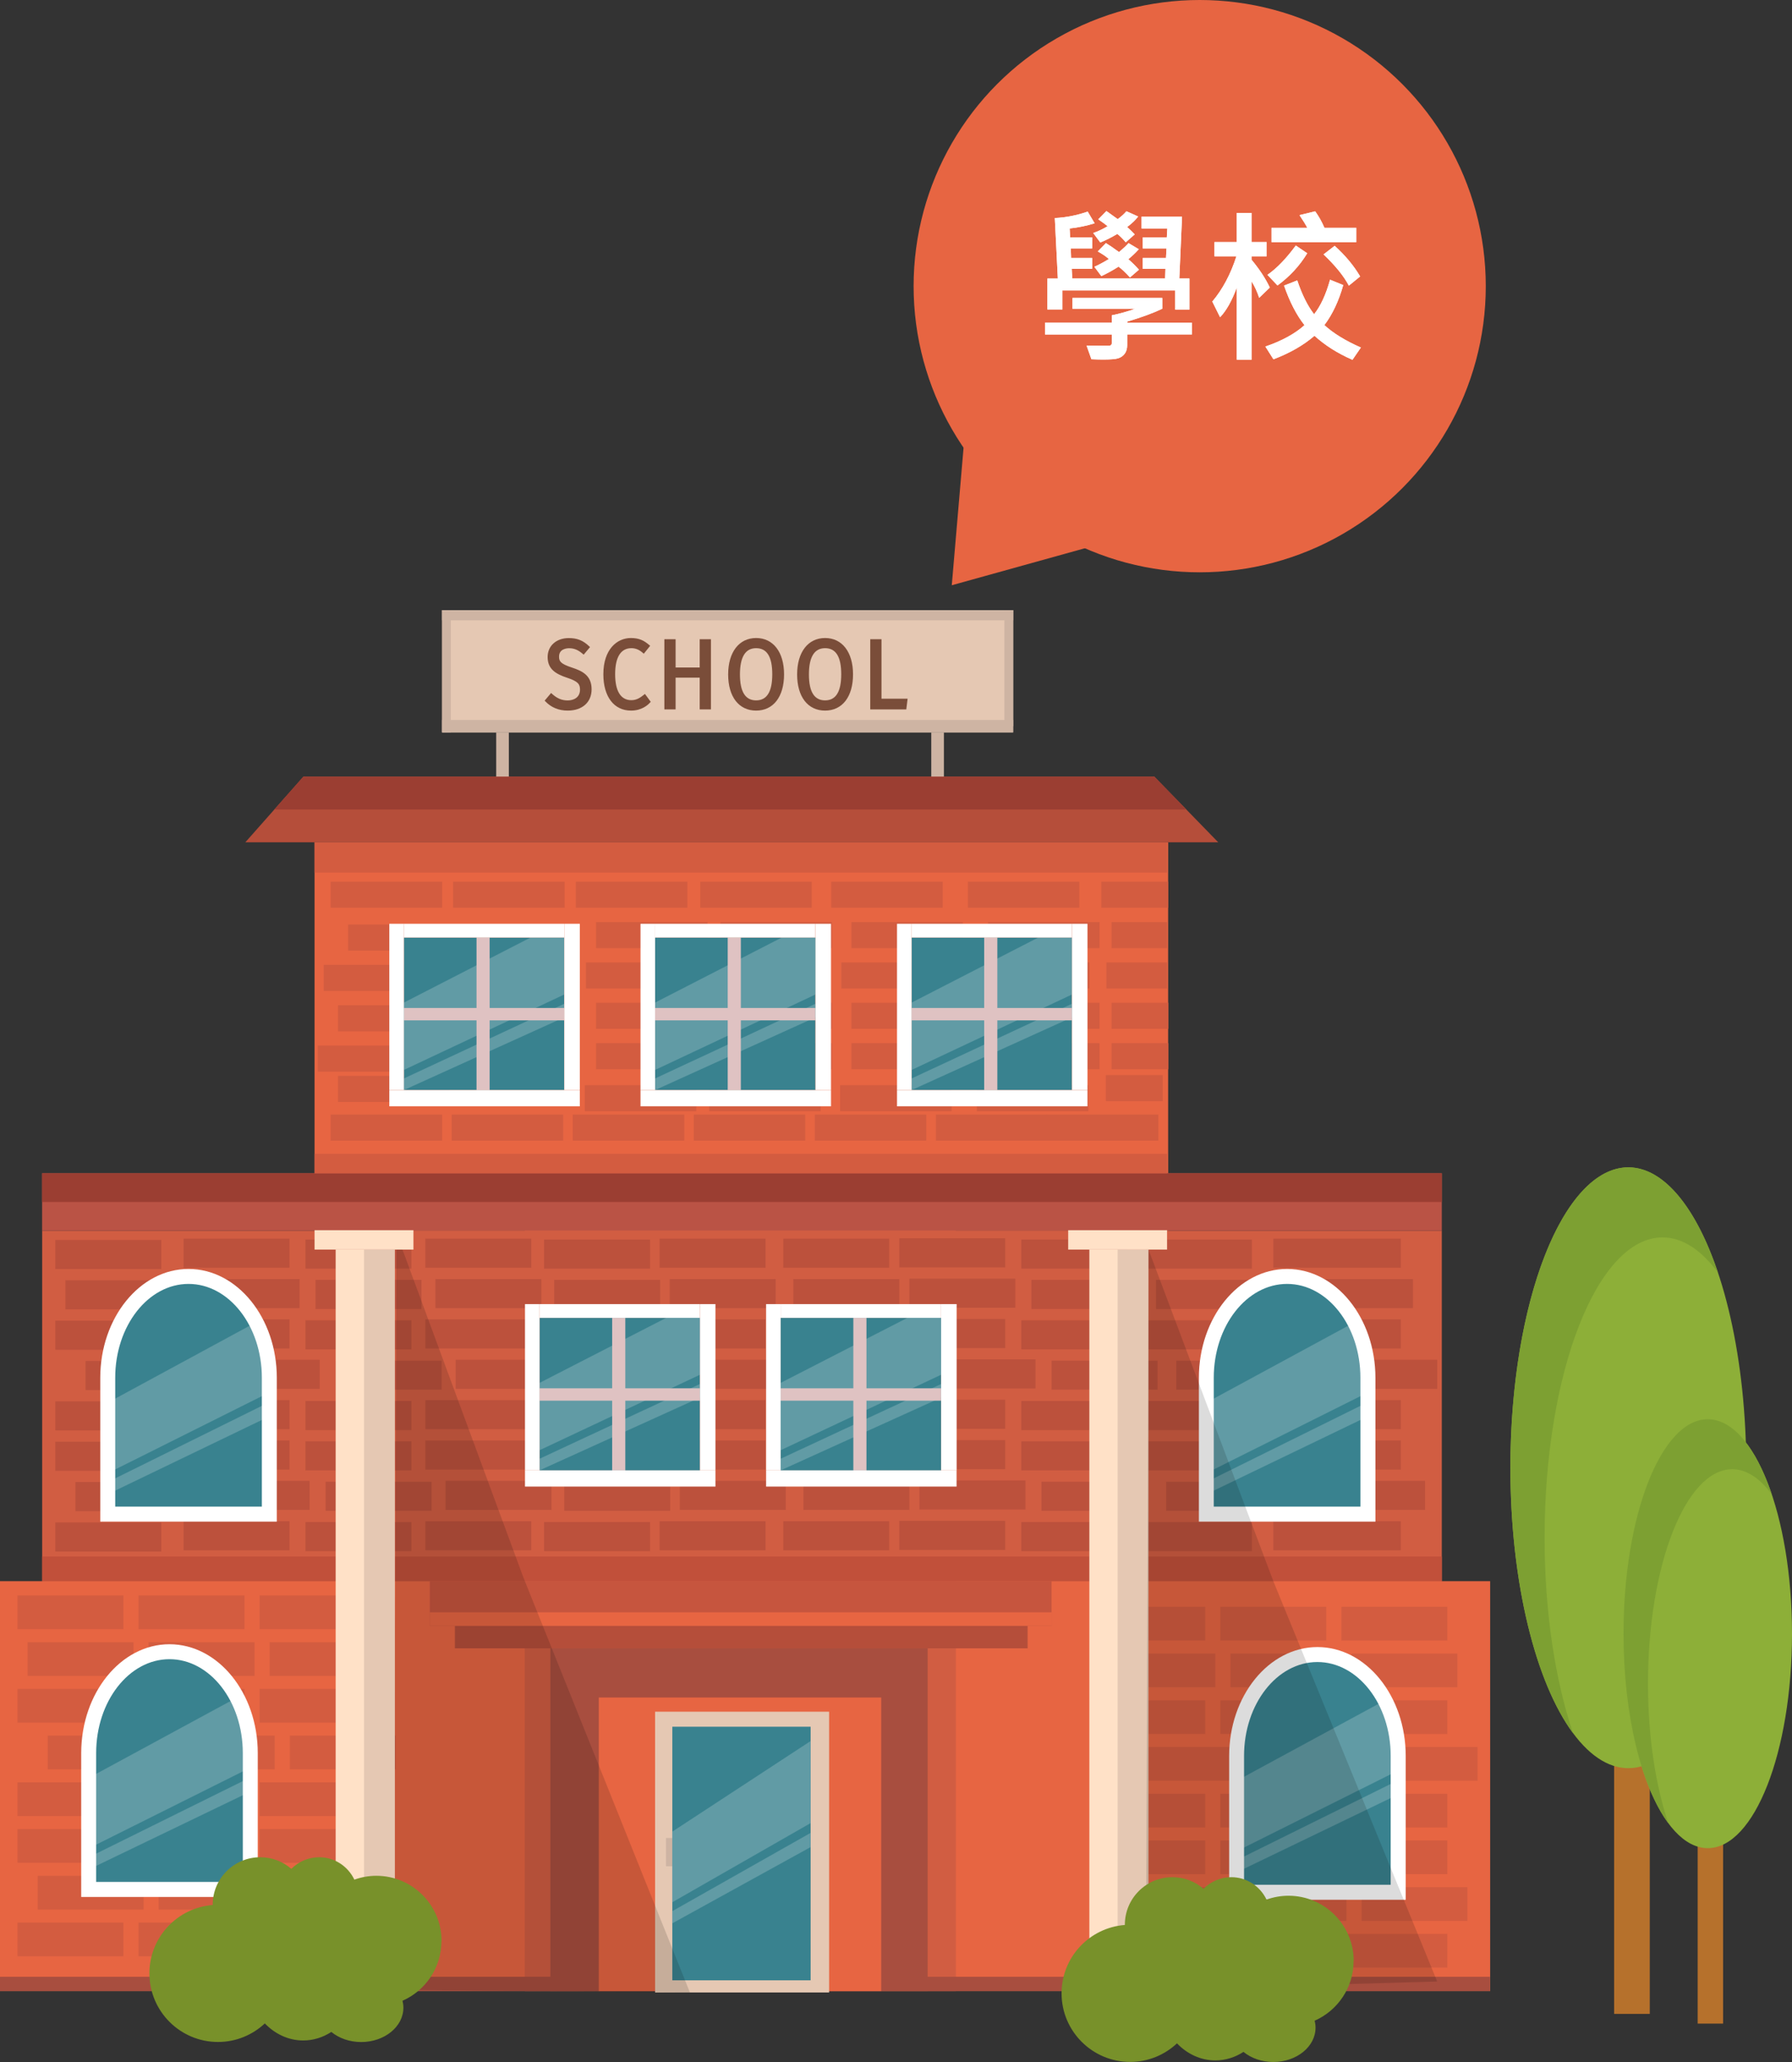 <?xml version="1.0" encoding="UTF-8"?>
<svg id="_圖層_2" data-name="圖層 2" xmlns="http://www.w3.org/2000/svg" width="284" height="326.71" viewBox="0 0 284 326.71">
  <rect x="0" y="0" width="284" height="326.71" fill="#333333" stroke="none"/>
  <g id="_第一cut" data-name="第一cut">
    <g>
      <g>
        <circle cx="190.13" cy="45.34" r="45.34" style="fill: #e76542;"/>
        <polygon points="179.84 84.67 150.84 92.73 153.32 63.79 179.84 84.67" style="fill: #e76542;"/>
      </g>
      <g>
        <g>
          <path d="m188.9,52.99h-10.26v1.66c0,.6-.14,1.07-.41,1.42-.27.35-.62.58-1.04.71s-1.22.19-2.38.19c-.54,0-1.15-.02-1.84-.05l-.77-2.17c.61.02,1.78.03,3.52.03.32,0,.48-.15.48-.44v-1.34h-10.58v-1.89h10.58v-1.15c1.32-.27,2.55-.62,3.69-1.04h-9.92v-1.71h14.23v1.71c-1.45.69-3.31,1.37-5.56,2.04v.16h10.26v1.89Zm-.41-3.93h-2.24v-3.04h-17.88v3.01h-2.38v-4.89h1.66l-.48-9.59c1.73-.08,3.47-.42,5.21-1.02l1.1,1.85c-1.25.39-2.56.67-3.96.82l.08,1.42h3.49v1.74h-3.39l.05,1.51h3.34v1.72h-3.24l.08,1.54h14.72l.05-1.54h-3.6v-1.72h3.69l.08-1.51h-3.77v-1.74h3.82l.08-1.42h-4.08v-1.87h6.41l-.43,9.8h1.6v4.92Zm-8.12-14.75c-.42.56-1,1.11-1.74,1.66.43.38.83.77,1.2,1.17l-1.42,1.25c-.44-.53-.89-.97-1.33-1.33-.92.55-1.82,1-2.7,1.36l-1.12-1.5c.77-.27,1.53-.63,2.27-1.07-.24-.23-.74-.59-1.47-1.1l1.29-1.31,1.79,1.28c.58-.43,1.04-.84,1.38-1.25l1.85.83Zm.13,8.42l-1.42,1.23c-.67-.74-1.27-1.31-1.81-1.71-.93.59-1.84,1.09-2.73,1.5l-1.1-1.48c.64-.28,1.41-.69,2.3-1.23-.45-.4-1.04-.8-1.76-1.2l1.29-1.32c.47.28,1.16.75,2.08,1.42.73-.62,1.23-1.09,1.5-1.42l1.63.97c-.51.57-1.07,1.09-1.66,1.58.6.52,1.16,1.07,1.68,1.66Z" style="fill: #fff;"/>
          <path d="m201.24,45.56l-1.68,1.63c-.31-.94-.71-1.81-1.2-2.6v12.4h-2.35v-11.43c-.79,2.12-1.67,3.69-2.65,4.7l-1.23-2.48c1.64-1.95,2.91-4.34,3.82-7.17h-3.48v-2.25h3.54v-4.62h2.35v4.62h2.38v2.25h-2.38v.56c1.24,1.49,2.2,2.95,2.88,4.39Zm14.43,9.51l-1.33,1.94c-2.34-1.02-4.35-2.29-6.02-3.81-1.73,1.5-3.9,2.74-6.5,3.73l-1.28-2.02c2.64-.91,4.7-2.04,6.2-3.39-1.26-1.59-2.34-3.68-3.24-6.27l2.09-.82c.76,2.26,1.65,4.05,2.67,5.36,1.04-1.31,1.88-3.13,2.53-5.47l2.09.85c-.71,2.52-1.71,4.64-2.99,6.34,1.4,1.29,3.32,2.47,5.77,3.55Zm-8.5-14.94c-1.2,1.98-2.77,3.68-4.71,5.1l-1.59-1.68c1.5-1.05,2.99-2.6,4.49-4.65l1.81,1.23Zm7.78-1.76h-13.44v-2.27h5.67c-.22-.45-.63-1.12-1.23-2.01l2.48-.61c.56.77,1.05,1.64,1.47,2.62h5.05v2.27Zm.61,5.43l-1.79,1.46c-.8-1.52-2.14-3.17-4.01-4.95l1.76-1.36c1.7,1.54,3.04,3.15,4.03,4.84Z" style="fill: #fff;"/>
        </g>
        <g>
          <path d="m188.9,52.99h-10.26v1.66c0,.6-.14,1.07-.41,1.42-.27.35-.62.58-1.04.71s-1.22.19-2.38.19c-.54,0-1.15-.02-1.84-.05l-.77-2.17c.61.02,1.78.03,3.52.03.32,0,.48-.15.48-.44v-1.34h-10.58v-1.89h10.58v-1.15c1.32-.27,2.55-.62,3.69-1.04h-9.92v-1.71h14.23v1.71c-1.45.69-3.31,1.37-5.56,2.04v.16h10.26v1.89Zm-.41-3.93h-2.24v-3.04h-17.88v3.01h-2.38v-4.89h1.66l-.48-9.59c1.73-.08,3.47-.42,5.21-1.02l1.1,1.85c-1.25.39-2.56.67-3.96.82l.08,1.42h3.49v1.74h-3.39l.05,1.51h3.34v1.72h-3.24l.08,1.54h14.72l.05-1.54h-3.6v-1.72h3.69l.08-1.51h-3.77v-1.74h3.82l.08-1.42h-4.08v-1.87h6.41l-.43,9.8h1.6v4.92Zm-8.12-14.75c-.42.56-1,1.11-1.74,1.66.43.38.83.77,1.2,1.17l-1.42,1.25c-.44-.53-.89-.97-1.33-1.33-.92.55-1.82,1-2.7,1.36l-1.12-1.5c.77-.27,1.53-.63,2.27-1.07-.24-.23-.74-.59-1.47-1.1l1.29-1.31,1.79,1.28c.58-.43,1.04-.84,1.38-1.25l1.85.83Zm.13,8.42l-1.42,1.23c-.67-.74-1.27-1.31-1.81-1.71-.93.59-1.84,1.09-2.73,1.5l-1.1-1.48c.64-.28,1.41-.69,2.3-1.23-.45-.4-1.04-.8-1.76-1.2l1.29-1.32c.47.28,1.16.75,2.08,1.42.73-.62,1.23-1.09,1.5-1.42l1.63.97c-.51.57-1.07,1.09-1.66,1.58.6.52,1.16,1.07,1.68,1.66Z" style="fill: #fff;"/>
          <path d="m201.24,45.56l-1.68,1.63c-.31-.94-.71-1.81-1.2-2.6v12.4h-2.35v-11.43c-.79,2.12-1.67,3.69-2.65,4.7l-1.23-2.48c1.64-1.95,2.91-4.34,3.82-7.17h-3.48v-2.25h3.54v-4.62h2.35v4.62h2.38v2.25h-2.38v.56c1.24,1.49,2.2,2.95,2.88,4.39Zm14.43,9.51l-1.33,1.94c-2.34-1.02-4.35-2.29-6.02-3.81-1.73,1.5-3.9,2.74-6.5,3.73l-1.28-2.02c2.64-.91,4.7-2.04,6.2-3.39-1.26-1.59-2.34-3.68-3.24-6.27l2.09-.82c.76,2.26,1.65,4.05,2.67,5.36,1.04-1.31,1.88-3.13,2.53-5.47l2.09.85c-.71,2.52-1.71,4.64-2.99,6.34,1.4,1.29,3.32,2.47,5.77,3.55Zm-8.5-14.94c-1.2,1.98-2.77,3.68-4.71,5.1l-1.59-1.68c1.5-1.05,2.99-2.6,4.49-4.65l1.81,1.23Zm7.78-1.76h-13.44v-2.27h5.67c-.22-.45-.63-1.12-1.23-2.01l2.48-.61c.56.77,1.05,1.64,1.47,2.62h5.05v2.27Zm.61,5.43l-1.79,1.46c-.8-1.52-2.14-3.17-4.01-4.95l1.76-1.36c1.7,1.54,3.04,3.15,4.03,4.84Z" style="fill: #fff;"/>
        </g>
      </g>
      <g>
        <g>
          <rect x="255.81" y="247.25" width="5.65" height="71.84" style="fill: #b6712c;"/>
          <g>
            <ellipse cx="258.06" cy="232.56" rx="18.69" ry="47.6" style="fill: #8daf38;"/>
            <path d="m263.49,196.06c3.17,0,6.15,2.02,8.77,5.56-3.43-10.19-8.52-16.66-14.2-16.66-10.32,0-18.69,21.31-18.69,47.6,0,18.22,4.02,34.04,9.92,42.04-2.8-8.32-4.5-19.13-4.5-30.94,0-26.29,8.37-47.6,18.69-47.6Z" style="fill: #7da032;"/>
          </g>
        </g>
        <g>
          <rect x="269.05" y="269.34" width="4.03" height="51.29" style="fill: #b6712c;"/>
          <g>
            <ellipse cx="270.65" cy="258.85" rx="13.35" ry="33.98" style="fill: #8daf38;"/>
            <path d="m274.53,232.79c2.26,0,4.39,1.44,6.26,3.97-2.45-7.28-6.08-11.89-10.14-11.89-7.37,0-13.35,15.22-13.35,33.98,0,13.01,2.87,24.3,7.09,30.01-2-5.94-3.21-13.65-3.21-22.09,0-18.77,5.98-33.98,13.35-33.98Z" style="fill: #7da032;"/>
          </g>
        </g>
        <rect x="6.68" y="195" width="221.82" height="58.4" style="fill: #d15d42;"/>
        <rect y="250.53" width="236.16" height="64.95" style="fill: #e76542;"/>
        <rect x="83.16" y="175.29" width="68.33" height="140.19" style="fill: #d15d42;"/>
        <rect x="49.85" y="133.46" width="135.28" height="61.55" style="fill: #e76542;"/>
        <rect x="6.67" y="185.9" width="221.83" height="9.1" style="fill: #ba5345;"/>
        <rect x="68.12" y="250.53" width="98.54" height="7.08" style="fill: #c6553e;"/>
        <rect x="72.09" y="257.61" width="90.77" height="3.56" style="fill: #b54e3a;"/>
        <rect x="87.22" y="261.17" width="59.8" height="54.31" style="fill: #a84e3f;"/>
        <rect y="313.21" width="236.16" height="2.27" style="fill: #a84e3f;"/>
        <rect x="169.47" y="312.07" width="15.67" height="3.41" style="fill: #ffe1c7;"/>
        <polygon points="38.88 133.46 193.07 133.46 182.96 123.07 48.07 123.07 38.88 133.46" style="fill: #b54e3a;"/>
        <rect x="70.06" y="96.68" width="90.5" height="19.36" style="fill: #e5c8b3;"/>
        <g>
          <g>
            <path d="m93.25,102.54l-.76.9c-.76-.65-1.45-.93-2.28-.93-1,0-1.8.5-1.8,1.53,0,.9.39,1.34,2.19,1.93,1.6.53,2.97,1.2,2.97,3.25,0,1.87-1.32,3.17-3.58,3.17-1.44,0-2.57-.51-3.4-1.38l.77-.92c.74.67,1.53,1.09,2.62,1.09,1.18,0,2.15-.62,2.15-1.91,0-1.04-.47-1.51-2.17-2.07-1.95-.64-2.97-1.43-2.97-3.1s1.31-2.8,3.16-2.8c1.38,0,2.25.44,3.1,1.25Z" style="fill: #7a4d39;"/>
            <path d="m89.99,112.59c-1.44,0-2.63-.49-3.55-1.45l-.12-.13,1.02-1.21.15.14c.81.73,1.55,1.04,2.48,1.04s1.95-.45,1.95-1.71c0-.85-.28-1.3-2.03-1.88-1.86-.61-3.1-1.4-3.1-3.29,0-1.77,1.38-3,3.35-3,1.34,0,2.27.38,3.23,1.3l.14.13-1.01,1.2-.15-.13c-.72-.62-1.36-.89-2.15-.89-.38,0-1.6.1-1.6,1.33,0,.72.2,1.13,2.06,1.74,1.57.52,3.1,1.21,3.1,3.44,0,2.05-1.48,3.37-3.78,3.37Zm-3.13-1.6c.82.79,1.87,1.2,3.13,1.2,2.08,0,3.38-1.14,3.38-2.97,0-1.96-1.34-2.57-2.83-3.06-1.81-.59-2.33-1.07-2.33-2.12s.79-1.73,2-1.73c.83,0,1.53.26,2.26.85l.51-.6c-.83-.75-1.66-1.06-2.82-1.06-1.74,0-2.96,1.07-2.96,2.6,0,1.44.77,2.23,2.83,2.91,1.77.58,2.3,1.11,2.3,2.26,0,1.28-.92,2.11-2.35,2.11-.97,0-1.78-.31-2.59-1l-.52.62Z" style="fill: #7a4d39;"/>
          </g>
          <g>
            <path d="m102.76,102.35l-.76.95c-.63-.54-1.24-.79-1.93-.79-1.51,0-2.78,1.09-2.78,4.33s1.21,4.31,2.76,4.31c.95,0,1.56-.45,2.12-.9l.7.95c-.54.61-1.51,1.2-2.86,1.2-2.43,0-4.19-1.95-4.19-5.56s1.89-5.54,4.16-5.54c1.26,0,1.98.37,2.78,1.06Z" style="fill: #7a4d39;"/>
            <path d="m100.01,112.59c-2.71,0-4.39-2.21-4.39-5.76,0-3.97,2.19-5.74,4.36-5.74,1.35,0,2.11.42,2.91,1.11l.15.12-1.01,1.26-.16-.14c-.58-.51-1.16-.74-1.8-.74-1.69,0-2.58,1.43-2.58,4.13s.91,4.11,2.56,4.11c.85,0,1.41-.39,2-.86l.16-.13.92,1.25-.11.12c-.34.38-1.31,1.27-3.01,1.27Zm-.03-11.1c-1.97,0-3.96,1.65-3.96,5.34,0,3.3,1.53,5.36,3.99,5.36,1.39,0,2.23-.64,2.6-1.01l-.48-.65c-.58.44-1.19.82-2.08.82-1.11,0-2.96-.59-2.96-4.51s1.87-4.53,2.98-4.53c.69,0,1.3.23,1.9.71l.51-.64c-.69-.56-1.35-.89-2.5-.89Z" style="fill: #7a4d39;"/>
          </g>
          <g>
            <path d="m111.09,107.17h-4.22v5.03h-1.38v-10.72h1.38v4.48h4.22v-4.48h1.38v10.72h-1.38v-5.03Z" style="fill: #7a4d39;"/>
            <path d="m112.67,112.4h-1.78v-5.03h-3.82v5.03h-1.78v-11.12h1.78v4.48h3.82v-4.48h1.78v11.12Zm-1.38-.4h.98v-10.32h-.98v4.48h-4.62v-4.48h-.98v10.32h.98v-5.03h4.62v5.03Z" style="fill: #7a4d39;"/>
          </g>
          <g>
            <path d="m124.06,106.85c0,3.55-1.72,5.54-4.23,5.54s-4.23-1.93-4.23-5.53,1.73-5.57,4.23-5.57,4.23,1.95,4.23,5.56Zm-6.99.01c0,3.1,1.13,4.31,2.76,4.31s2.76-1.21,2.76-4.33-1.05-4.34-2.76-4.34-2.76,1.26-2.76,4.36Z" style="fill: #7a4d39;"/>
            <path d="m119.83,112.59c-2.73,0-4.43-2.19-4.43-5.73s1.74-5.77,4.43-5.77,4.43,2.21,4.43,5.76-1.7,5.74-4.43,5.74Zm0-11.1c-2.49,0-4.03,2.06-4.03,5.37s1.51,5.33,4.03,5.33,4.03-2.05,4.03-5.34-1.51-5.36-4.03-5.36Zm0,9.88c-1.35,0-2.96-.78-2.96-4.51s1.61-4.56,2.96-4.56c1.97,0,2.96,1.53,2.96,4.54s-1,4.53-2.96,4.53Zm0-8.67c-1.7,0-2.56,1.4-2.56,4.16s.86,4.11,2.56,4.11,2.56-1.35,2.56-4.13-.84-4.14-2.56-4.14Z" style="fill: #7a4d39;"/>
          </g>
          <g>
            <path d="m134.99,106.85c0,3.55-1.72,5.54-4.23,5.54s-4.23-1.93-4.23-5.53,1.73-5.57,4.23-5.57,4.23,1.95,4.23,5.56Zm-6.99.01c0,3.1,1.13,4.31,2.76,4.31s2.76-1.21,2.76-4.33-1.05-4.34-2.76-4.34-2.76,1.26-2.76,4.36Z" style="fill: #7a4d39;"/>
            <path d="m130.76,112.59c-2.73,0-4.43-2.19-4.43-5.73s1.74-5.77,4.43-5.77,4.43,2.21,4.43,5.76-1.7,5.74-4.43,5.74Zm0-11.1c-2.49,0-4.03,2.06-4.03,5.37s1.51,5.33,4.03,5.33,4.03-2.05,4.03-5.34-1.51-5.36-4.03-5.36Zm0,9.88c-1.35,0-2.96-.78-2.96-4.51s1.61-4.56,2.96-4.56c1.97,0,2.96,1.53,2.96,4.54s-1,4.53-2.96,4.53Zm0-8.67c-1.7,0-2.56,1.4-2.56,4.16s.86,4.11,2.56,4.11,2.56-1.35,2.56-4.13-.84-4.14-2.56-4.14Z" style="fill: #7a4d39;"/>
          </g>
          <g>
            <path d="m139.5,110.91h4.11l-.16,1.29h-5.34v-10.72h1.38v9.43Z" style="fill: #7a4d39;"/>
            <path d="m143.63,112.4h-5.71v-11.12h1.78v9.43h4.14l-.21,1.69Zm-5.31-.4h4.96l.11-.89h-4.09v-9.43h-.98v10.32Z" style="fill: #7a4d39;"/>
          </g>
        </g>
        <rect x="70.06" y="96.68" width="90.5" height="1.61" style="fill: #ceb4a3;"/>
        <rect x="70.06" y="96.68" width="1.38" height="19.36" style="fill: #ceb4a3;"/>
        <rect x="70.06" y="114.08" width="90.5" height="1.96" style="fill: #ceb4a3;"/>
        <rect x="159.18" y="96.68" width="1.39" height="18.38" style="fill: #ceb4a3;"/>
        <rect x="78.64" y="116.04" width="2" height="9.63" style="fill: #ceb4a3;"/>
        <rect x="147.59" y="116.04" width="2" height="9.63" style="fill: #ceb4a3;"/>
        <rect x="49.85" y="133.46" width="135.11" height="4.8" style="fill: #d35c40;"/>
        <rect x="48.07" y="123.07" width="134.89" height="6.22" style="fill: #b54e3a;"/>
        <polygon points="48.07 123.07 182.96 123.07 188.02 128.26 117.59 128.26 43.47 128.26 48.07 123.07" style="fill: #9b3e32;"/>
        <rect x="6.67" y="185.9" width="221.83" height="4.55" style="fill: #9b3e32;"/>
        <rect x="49.85" y="182.82" width="135.11" height="3.08" style="fill: #d35c40;"/>
        <rect x="6.68" y="246.63" width="221.82" height="3.9" style="fill: #c1503a;"/>
        <rect x="94.9" y="268.96" width="44.76" height="46.52" style="fill: #e76542;"/>
        <rect x="103.82" y="271.21" width="27.58" height="44.49" style="fill: #e5c8b3;"/>
        <rect x="105.55" y="291.22" width="2" height="4.48" style="fill: #ceb4a3;"/>
        <rect x="52.4" y="139.7" width="17.67" height="4.13" style="fill: #d35c40;"/>
        <rect x="55.17" y="146.49" width="17.67" height="4.13" style="fill: #d35c40;"/>
        <rect x="51.3" y="152.88" width="17.67" height="4.13" style="fill: #d35c40;"/>
        <rect x="53.57" y="159.28" width="17.67" height="4.13" style="fill: #d35c40;"/>
        <rect x="50.37" y="165.67" width="17.67" height="4.13" style="fill: #d35c40;"/>
        <rect x="53.57" y="170.47" width="17.67" height="4.13" style="fill: #d35c40;"/>
        <rect x="71.81" y="139.7" width="17.67" height="4.13" style="fill: #d35c40;"/>
        <rect x="91.26" y="139.7" width="17.67" height="4.13" style="fill: #d35c40;"/>
        <rect x="94.46" y="146.1" width="17.67" height="4.13" style="fill: #d35c40;"/>
        <rect x="92.86" y="152.49" width="17.67" height="4.13" style="fill: #d35c40;"/>
        <rect x="94.46" y="158.88" width="17.67" height="4.13" style="fill: #d35c40;"/>
        <rect x="94.46" y="165.28" width="17.67" height="4.13" style="fill: #d35c40;"/>
        <rect x="92.68" y="171.94" width="17.67" height="4.13" style="fill: #d35c40;"/>
        <rect x="52.4" y="176.6" width="17.67" height="4.13" style="fill: #d35c40;"/>
        <rect x="71.58" y="176.6" width="17.67" height="4.13" style="fill: #d35c40;"/>
        <rect x="90.77" y="176.6" width="17.67" height="4.13" style="fill: #d35c40;"/>
        <rect x="109.95" y="176.6" width="17.67" height="4.13" style="fill: #d35c40;"/>
        <rect x="129.13" y="176.6" width="17.67" height="4.13" style="fill: #d35c40;"/>
        <rect x="148.32" y="176.6" width="17.67" height="4.13" style="fill: #d35c40;"/>
        <rect x="165.9" y="176.6" width="17.67" height="4.13" style="fill: #d35c40;"/>
        <g>
          <rect x="64" y="148.55" width="25.42" height="24.17" style="fill: #39828f;"/>
          <polygon points="84.08 148.55 64 158.86 64 169.53 89.43 157.57 89.43 148.55 84.08 148.55 84.08 148.55" style="fill: #619ba5;"/>
          <polygon points="64 170.88 89.43 159.04 89.43 161.19 64 172.72 64 170.88" style="fill: #619ba5;"/>
          <rect x="75.52" y="148.55" width="2.08" height="24.17" style="fill: #dfc2c2;"/>
          <rect x="64" y="159.71" width="25.42" height="1.96" style="fill: #dfc2c2;"/>
          <rect x="64" y="146.37" width="25.42" height="2.18" style="fill: #fff;"/>
          <rect x="61.7" y="146.37" width="2.31" height="26.34" style="fill: #fff;"/>
          <rect x="89.43" y="146.37" width="2.46" height="26.34" style="fill: #fff;"/>
          <rect x="61.7" y="172.72" width="30.19" height="2.57" style="fill: #fff;"/>
        </g>
        <rect x="110.98" y="139.7" width="17.67" height="4.13" style="fill: #d35c40;"/>
        <rect x="114.18" y="146.1" width="17.67" height="4.13" style="fill: #d35c40;"/>
        <rect x="112.58" y="152.49" width="17.67" height="4.13" style="fill: #d35c40;"/>
        <rect x="114.18" y="158.88" width="17.67" height="4.13" style="fill: #d35c40;"/>
        <rect x="114.18" y="165.28" width="17.67" height="4.13" style="fill: #d35c40;"/>
        <rect x="112.4" y="171.94" width="17.67" height="4.13" style="fill: #d35c40;"/>
        <rect x="131.73" y="139.7" width="17.67" height="4.13" style="fill: #d35c40;"/>
        <rect x="134.93" y="146.1" width="17.67" height="4.13" style="fill: #d35c40;"/>
        <rect x="133.33" y="152.49" width="17.67" height="4.13" style="fill: #d35c40;"/>
        <rect x="134.93" y="158.88" width="17.67" height="4.13" style="fill: #d35c40;"/>
        <rect x="134.93" y="165.28" width="17.67" height="4.13" style="fill: #d35c40;"/>
        <rect x="133.14" y="171.94" width="17.67" height="4.13" style="fill: #d35c40;"/>
        <rect x="153.39" y="139.7" width="17.67" height="4.13" style="fill: #d35c40;"/>
        <rect x="156.59" y="146.1" width="17.67" height="4.13" style="fill: #d35c40;"/>
        <rect x="154.99" y="152.49" width="17.67" height="4.13" style="fill: #d35c40;"/>
        <rect x="156.59" y="158.88" width="17.67" height="4.13" style="fill: #d35c40;"/>
        <rect x="156.59" y="165.28" width="17.67" height="4.13" style="fill: #d35c40;"/>
        <rect x="154.81" y="171.94" width="17.67" height="4.13" style="fill: #d35c40;"/>
        <rect x="174.53" y="139.7" width="10.61" height="4.13" style="fill: #d35c40;"/>
        <rect x="176.16" y="146.1" width="8.8" height="4.13" style="fill: #d35c40;"/>
        <rect x="175.35" y="152.49" width="9.62" height="4.13" style="fill: #d35c40;"/>
        <rect x="176.16" y="158.88" width="9.02" height="4.13" style="fill: #d35c40;"/>
        <rect x="176.16" y="165.28" width="9.02" height="4.13" style="fill: #d35c40;"/>
        <rect x="175.25" y="170.34" width="9.02" height="4.13" style="fill: #d35c40;"/>
        <g>
          <rect x="144.47" y="148.55" width="25.42" height="24.17" style="fill: #39828f;"/>
          <polygon points="164.54 148.55 144.47 158.86 144.47 169.53 169.89 157.57 169.89 148.55 164.54 148.55 164.54 148.55" style="fill: #619ba5;"/>
          <polygon points="144.47 170.88 169.89 159.04 169.89 161.19 144.47 172.72 144.47 170.88" style="fill: #619ba5;"/>
          <rect x="155.98" y="148.55" width="2.08" height="24.17" style="fill: #dfc2c2;"/>
          <rect x="144.47" y="159.71" width="25.42" height="1.96" style="fill: #dfc2c2;"/>
          <rect x="144.47" y="146.37" width="25.42" height="2.18" style="fill: #fff;"/>
          <rect x="142.16" y="146.37" width="2.31" height="26.34" style="fill: #fff;"/>
          <rect x="169.89" y="146.37" width="2.46" height="26.34" style="fill: #fff;"/>
          <rect x="142.16" y="172.72" width="30.19" height="2.57" style="fill: #fff;"/>
        </g>
        <g>
          <rect x="103.81" y="148.55" width="25.42" height="24.17" style="fill: #39828f;"/>
          <polygon points="123.89 148.55 103.81 158.86 103.81 169.53 129.24 157.57 129.24 148.55 123.89 148.55 123.89 148.55" style="fill: #619ba5;"/>
          <polygon points="103.81 170.88 129.24 159.04 129.24 161.19 103.81 172.72 103.81 170.88" style="fill: #619ba5;"/>
          <rect x="115.33" y="148.55" width="2.08" height="24.17" style="fill: #dfc2c2;"/>
          <rect x="103.81" y="159.71" width="25.42" height="1.96" style="fill: #dfc2c2;"/>
          <rect x="103.81" y="146.37" width="25.42" height="2.18" style="fill: #fff;"/>
          <rect x="101.51" y="146.37" width="2.31" height="26.34" style="fill: #fff;"/>
          <rect x="129.24" y="146.37" width="2.46" height="26.34" style="fill: #fff;"/>
          <rect x="101.51" y="172.72" width="30.19" height="2.57" style="fill: #fff;"/>
        </g>
        <g>
          <rect x="8.77" y="196.46" width="16.79" height="4.61" style="fill: #bc513c;"/>
          <rect x="10.37" y="202.85" width="16.79" height="4.61" style="fill: #bc513c;"/>
          <rect x="8.77" y="209.25" width="16.79" height="4.61" style="fill: #bc513c;"/>
          <rect x="13.56" y="215.64" width="16.79" height="4.61" style="fill: #bc513c;"/>
          <rect x="8.77" y="222.03" width="16.79" height="4.61" style="fill: #bc513c;"/>
          <rect x="8.77" y="228.43" width="16.79" height="4.61" style="fill: #bc513c;"/>
          <rect x="11.96" y="234.82" width="16.79" height="4.61" style="fill: #bc513c;"/>
          <rect x="8.77" y="241.22" width="16.79" height="4.61" style="fill: #bc513c;"/>
        </g>
        <g>
          <rect x="29.09" y="196.26" width="16.79" height="4.61" style="fill: #bc513c;"/>
          <rect x="30.68" y="202.66" width="16.79" height="4.61" style="fill: #bc513c;"/>
          <rect x="29.09" y="209.05" width="16.79" height="4.61" style="fill: #bc513c;"/>
          <rect x="33.88" y="215.45" width="16.79" height="4.61" style="fill: #bc513c;"/>
          <rect x="29.09" y="221.84" width="16.79" height="4.61" style="fill: #bc513c;"/>
          <rect x="29.09" y="228.24" width="16.79" height="4.61" style="fill: #bc513c;"/>
          <rect x="32.28" y="234.63" width="16.79" height="4.61" style="fill: #bc513c;"/>
          <rect x="29.09" y="241.03" width="16.79" height="4.61" style="fill: #bc513c;"/>
        </g>
        <g>
          <rect x="48.41" y="196.4" width="16.79" height="4.61" style="fill: #bc513c;"/>
          <rect x="50.01" y="202.79" width="16.79" height="4.61" style="fill: #bc513c;"/>
          <rect x="48.41" y="209.19" width="16.79" height="4.61" style="fill: #bc513c;"/>
          <rect x="53.21" y="215.58" width="16.79" height="4.61" style="fill: #bc513c;"/>
          <rect x="48.41" y="221.98" width="16.79" height="4.61" style="fill: #bc513c;"/>
          <rect x="48.41" y="228.37" width="16.79" height="4.61" style="fill: #bc513c;"/>
          <rect x="51.61" y="234.77" width="16.79" height="4.61" style="fill: #bc513c;"/>
          <rect x="48.41" y="241.16" width="16.79" height="4.61" style="fill: #bc513c;"/>
        </g>
        <g>
          <rect x="67.41" y="196.26" width="16.79" height="4.61" style="fill: #bc513c;"/>
          <rect x="69.01" y="202.66" width="16.79" height="4.61" style="fill: #bc513c;"/>
          <rect x="67.41" y="209.05" width="16.79" height="4.61" style="fill: #bc513c;"/>
          <rect x="72.21" y="215.45" width="16.79" height="4.61" style="fill: #bc513c;"/>
          <rect x="67.41" y="221.84" width="16.79" height="4.61" style="fill: #bc513c;"/>
          <rect x="67.41" y="228.24" width="16.79" height="4.61" style="fill: #bc513c;"/>
          <rect x="70.61" y="234.63" width="16.79" height="4.61" style="fill: #bc513c;"/>
          <rect x="67.41" y="241.03" width="16.79" height="4.61" style="fill: #bc513c;"/>
        </g>
        <g>
          <rect x="86.23" y="196.4" width="16.79" height="4.61" style="fill: #bc513c;"/>
          <rect x="87.83" y="202.79" width="16.79" height="4.61" style="fill: #bc513c;"/>
          <rect x="86.23" y="209.19" width="16.79" height="4.61" style="fill: #bc513c;"/>
          <rect x="91.03" y="215.58" width="16.79" height="4.61" style="fill: #bc513c;"/>
          <rect x="86.23" y="221.98" width="16.79" height="4.61" style="fill: #bc513c;"/>
          <rect x="86.23" y="228.37" width="16.79" height="4.61" style="fill: #bc513c;"/>
          <rect x="89.43" y="234.77" width="16.79" height="4.61" style="fill: #bc513c;"/>
          <rect x="86.23" y="241.16" width="16.79" height="4.61" style="fill: #bc513c;"/>
        </g>
        <g>
          <rect x="104.54" y="196.26" width="16.79" height="4.61" style="fill: #bc513c;"/>
          <rect x="106.14" y="202.66" width="16.79" height="4.61" style="fill: #bc513c;"/>
          <rect x="104.54" y="209.05" width="16.79" height="4.61" style="fill: #bc513c;"/>
          <rect x="109.34" y="215.45" width="16.79" height="4.61" style="fill: #bc513c;"/>
          <rect x="104.54" y="221.84" width="16.79" height="4.61" style="fill: #bc513c;"/>
          <rect x="104.54" y="228.24" width="16.79" height="4.61" style="fill: #bc513c;"/>
          <rect x="107.74" y="234.63" width="16.79" height="4.61" style="fill: #bc513c;"/>
          <rect x="104.54" y="241.03" width="16.79" height="4.61" style="fill: #bc513c;"/>
        </g>
        <g>
          <rect x="124.13" y="196.26" width="16.79" height="4.61" style="fill: #bc513c;"/>
          <rect x="125.73" y="202.66" width="16.79" height="4.61" style="fill: #bc513c;"/>
          <rect x="124.13" y="209.05" width="16.79" height="4.61" style="fill: #bc513c;"/>
          <rect x="128.93" y="215.45" width="16.79" height="4.61" style="fill: #bc513c;"/>
          <rect x="124.13" y="221.84" width="16.79" height="4.61" style="fill: #bc513c;"/>
          <rect x="124.13" y="228.24" width="16.79" height="4.61" style="fill: #bc513c;"/>
          <rect x="127.33" y="234.63" width="16.79" height="4.61" style="fill: #bc513c;"/>
          <rect x="124.13" y="241.03" width="16.79" height="4.61" style="fill: #bc513c;"/>
        </g>
        <g>
          <rect x="142.52" y="196.2" width="16.79" height="4.61" style="fill: #bc513c;"/>
          <rect x="144.12" y="202.6" width="16.79" height="4.61" style="fill: #bc513c;"/>
          <rect x="142.52" y="208.99" width="16.79" height="4.61" style="fill: #bc513c;"/>
          <rect x="147.32" y="215.39" width="16.79" height="4.61" style="fill: #bc513c;"/>
          <rect x="142.52" y="221.78" width="16.79" height="4.61" style="fill: #bc513c;"/>
          <rect x="142.52" y="228.18" width="16.79" height="4.61" style="fill: #bc513c;"/>
          <rect x="145.72" y="234.57" width="16.79" height="4.61" style="fill: #bc513c;"/>
          <rect x="142.52" y="240.97" width="16.79" height="4.61" style="fill: #bc513c;"/>
        </g>
        <g>
          <rect x="161.86" y="196.4" width="16.79" height="4.61" style="fill: #bc513c;"/>
          <rect x="163.46" y="202.79" width="16.79" height="4.61" style="fill: #bc513c;"/>
          <rect x="161.86" y="209.19" width="16.79" height="4.61" style="fill: #bc513c;"/>
          <rect x="166.66" y="215.58" width="16.79" height="4.61" style="fill: #bc513c;"/>
          <rect x="161.86" y="221.98" width="16.79" height="4.61" style="fill: #bc513c;"/>
          <rect x="161.86" y="228.37" width="16.79" height="4.61" style="fill: #bc513c;"/>
          <rect x="165.06" y="234.77" width="16.79" height="4.61" style="fill: #bc513c;"/>
          <rect x="161.86" y="241.16" width="16.79" height="4.61" style="fill: #bc513c;"/>
        </g>
        <g>
          <path d="m30.09,202.25c-7.07,0-12.8,7.19-12.8,16.06v21.6h25.61v-21.6c0-8.87-5.73-16.06-12.8-16.06Z" style="fill: #39828f;"/>
          <polygon points="40.59 209.5 17.49 222.02 17.49 233.21 42.59 220.67 42.59 211.22 40.59 209.5 40.59 209.5" style="fill: #619ba5;"/>
          <polygon points="17.49 234.62 42.59 222.21 42.59 224.46 17.49 236.55 17.49 234.62" style="fill: #619ba5;"/>
          <path d="m43.88,241.1H15.89v-22.79c0-9.51,6.28-17.25,13.99-17.25s13.99,7.74,13.99,17.25v22.79Zm-25.61-2.38h23.23v-20.42c0-8.2-5.21-14.87-11.62-14.87s-11.62,6.67-11.62,14.87v20.42Z" style="fill: #fff;"/>
        </g>
        <g>
          <rect x="85.51" y="208.81" width="25.42" height="24.17" style="fill: #39828f;"/>
          <polygon points="105.58 208.81 85.51 219.11 85.51 229.78 110.93 217.82 110.93 208.81 105.58 208.81 105.58 208.81" style="fill: #619ba5;"/>
          <polygon points="85.51 231.13 110.93 219.29 110.93 221.44 85.51 232.97 85.51 231.13" style="fill: #619ba5;"/>
          <rect x="97.02" y="208.81" width="2.08" height="24.17" style="fill: #dfc2c2;"/>
          <rect x="85.51" y="219.97" width="25.42" height="1.96" style="fill: #dfc2c2;"/>
          <rect x="85.51" y="206.63" width="25.42" height="2.18" style="fill: #fff;"/>
          <rect x="83.2" y="206.63" width="2.31" height="26.34" style="fill: #fff;"/>
          <rect x="110.93" y="206.63" width="2.46" height="26.34" style="fill: #fff;"/>
          <rect x="83.2" y="232.97" width="30.19" height="2.57" style="fill: #fff;"/>
        </g>
        <g>
          <rect x="123.72" y="208.81" width="25.42" height="24.17" style="fill: #39828f;"/>
          <polygon points="143.8 208.81 123.72 219.11 123.72 229.78 149.15 217.82 149.15 208.81 143.8 208.81 143.8 208.81" style="fill: #619ba5;"/>
          <polygon points="123.72 231.13 149.15 219.29 149.15 221.44 123.72 232.97 123.72 231.13" style="fill: #619ba5;"/>
          <rect x="135.24" y="208.81" width="2.08" height="24.17" style="fill: #dfc2c2;"/>
          <rect x="123.72" y="219.97" width="25.42" height="1.96" style="fill: #dfc2c2;"/>
          <rect x="123.72" y="206.63" width="25.42" height="2.18" style="fill: #fff;"/>
          <rect x="121.41" y="206.63" width="2.31" height="26.34" style="fill: #fff;"/>
          <rect x="149.15" y="206.63" width="2.46" height="26.34" style="fill: #fff;"/>
          <rect x="121.41" y="232.97" width="30.19" height="2.57" style="fill: #fff;"/>
        </g>
        <g>
          <rect x="2.77" y="252.79" width="16.79" height="5.34" style="fill: #d35c40;"/>
          <rect x="4.37" y="260.2" width="16.79" height="5.34" style="fill: #d35c40;"/>
          <rect x="2.77" y="267.6" width="16.79" height="5.34" style="fill: #d35c40;"/>
          <rect x="7.57" y="275" width="16.79" height="5.34" style="fill: #d35c40;"/>
          <rect x="2.77" y="282.41" width="16.79" height="5.34" style="fill: #d35c40;"/>
          <rect x="2.77" y="289.81" width="16.79" height="5.34" style="fill: #d35c40;"/>
          <rect x="5.97" y="297.22" width="16.79" height="5.34" style="fill: #d35c40;"/>
          <rect x="2.77" y="304.62" width="16.79" height="5.34" style="fill: #d35c40;"/>
        </g>
        <g>
          <rect x="21.96" y="252.79" width="16.79" height="5.34" style="fill: #d35c40;"/>
          <rect x="23.55" y="260.2" width="16.79" height="5.34" style="fill: #d35c40;"/>
          <rect x="21.96" y="267.6" width="16.79" height="5.34" style="fill: #d35c40;"/>
          <rect x="26.75" y="275" width="16.79" height="5.34" style="fill: #d35c40;"/>
          <rect x="21.96" y="282.41" width="16.79" height="5.34" style="fill: #d35c40;"/>
          <rect x="21.96" y="289.81" width="16.79" height="5.34" style="fill: #d35c40;"/>
          <rect x="25.15" y="297.22" width="16.79" height="5.34" style="fill: #d35c40;"/>
          <rect x="21.96" y="304.62" width="16.79" height="5.34" style="fill: #d35c40;"/>
        </g>
        <g>
          <rect x="41.14" y="252.79" width="16.79" height="5.34" style="fill: #d35c40;"/>
          <rect x="42.74" y="260.2" width="16.79" height="5.34" style="fill: #d35c40;"/>
          <rect x="41.14" y="267.6" width="16.79" height="5.34" style="fill: #d35c40;"/>
          <rect x="45.94" y="275" width="16.79" height="5.34" style="fill: #d35c40;"/>
          <rect x="41.14" y="282.41" width="16.79" height="5.34" style="fill: #d35c40;"/>
          <rect x="41.14" y="289.81" width="16.79" height="5.34" style="fill: #d35c40;"/>
          <rect x="44.34" y="297.22" width="16.79" height="5.34" style="fill: #d35c40;"/>
          <rect x="41.14" y="304.62" width="16.79" height="5.34" style="fill: #d35c40;"/>
        </g>
        <g>
          <path d="m27.07,261.71c-7.07,0-12.8,7.19-12.8,16.06v21.6h25.61v-21.6c0-8.87-5.73-16.06-12.8-16.06Z" style="fill: #39828f;"/>
          <polygon points="37.57 268.96 14.47 281.48 14.47 292.66 39.57 280.13 39.57 270.68 37.57 268.96 37.57 268.96" style="fill: #619ba5;"/>
          <polygon points="14.47 294.08 39.57 281.67 39.57 283.92 14.47 296.01 14.47 294.08" style="fill: #619ba5;"/>
          <path d="m40.86,300.56H12.87v-22.79c0-9.51,6.28-17.25,13.99-17.25s13.99,7.74,13.99,17.25v22.79Zm-25.61-2.38h23.23v-20.42c0-8.2-5.21-14.87-11.62-14.87s-11.62,6.67-11.62,14.87v20.42Z" style="fill: #fff;"/>
        </g>
        <g>
          <rect x="174.22" y="254.59" width="16.79" height="5.34" style="fill: #d35c40;"/>
          <rect x="175.82" y="262" width="16.79" height="5.34" style="fill: #d35c40;"/>
          <rect x="174.22" y="269.4" width="16.79" height="5.34" style="fill: #d35c40;"/>
          <rect x="179.01" y="276.8" width="16.79" height="5.34" style="fill: #d35c40;"/>
          <rect x="174.22" y="284.21" width="16.79" height="5.34" style="fill: #d35c40;"/>
          <rect x="174.22" y="291.61" width="16.79" height="5.34" style="fill: #d35c40;"/>
          <rect x="177.42" y="299.02" width="16.79" height="5.34" style="fill: #d35c40;"/>
          <rect x="174.22" y="306.42" width="16.79" height="5.34" style="fill: #d35c40;"/>
        </g>
        <g>
          <rect x="193.4" y="254.59" width="16.79" height="5.34" style="fill: #d35c40;"/>
          <rect x="195" y="262" width="16.79" height="5.34" style="fill: #d35c40;"/>
          <rect x="193.4" y="269.4" width="16.79" height="5.34" style="fill: #d35c40;"/>
          <rect x="198.2" y="276.8" width="16.79" height="5.34" style="fill: #d35c40;"/>
          <rect x="193.4" y="284.21" width="16.79" height="5.34" style="fill: #d35c40;"/>
          <rect x="193.4" y="291.61" width="16.79" height="5.34" style="fill: #d35c40;"/>
          <rect x="196.6" y="299.02" width="16.79" height="5.34" style="fill: #d35c40;"/>
          <rect x="193.4" y="306.42" width="16.79" height="5.34" style="fill: #d35c40;"/>
        </g>
        <g>
          <rect x="212.59" y="254.59" width="16.79" height="5.34" style="fill: #d35c40;"/>
          <rect x="214.19" y="262" width="16.79" height="5.34" style="fill: #d35c40;"/>
          <rect x="212.59" y="269.4" width="16.79" height="5.34" style="fill: #d35c40;"/>
          <rect x="217.38" y="276.8" width="16.79" height="5.34" style="fill: #d35c40;"/>
          <rect x="212.59" y="284.21" width="16.79" height="5.34" style="fill: #d35c40;"/>
          <rect x="212.59" y="291.61" width="16.79" height="5.34" style="fill: #d35c40;"/>
          <rect x="215.78" y="299.02" width="16.79" height="5.34" style="fill: #d35c40;"/>
          <rect x="212.59" y="306.42" width="16.79" height="5.34" style="fill: #d35c40;"/>
        </g>
        <path d="m209,262.16c-7.07,0-12.8,7.19-12.8,16.06v21.6h25.61v-21.6c0-8.87-5.73-16.06-12.8-16.06Z" style="fill: #39828f;"/>
        <polygon points="219.49 269.41 196.4 281.93 196.4 293.11 221.49 280.58 221.49 271.13 219.49 269.41 219.49 269.41" style="fill: #619ba5;"/>
        <polygon points="196.4 294.53 221.49 282.12 221.49 284.37 196.4 296.46 196.4 294.53" style="fill: #619ba5;"/>
        <path d="m222.78,301.01h-27.98v-22.79c0-9.51,6.28-17.25,13.99-17.25s13.99,7.74,13.99,17.25v22.79Zm-25.61-2.38h23.23v-20.42c0-8.2-5.21-14.87-11.62-14.87s-11.62,6.67-11.62,14.87v20.42Z" style="fill: #fff;"/>
        <rect x="106.55" y="273.59" width="21.92" height="40.18" style="fill: #39828f;"/>
        <polygon points="128.47 275.86 106.55 290.21 106.55 301.4 128.47 288.86 128.47 279.41 128.47 275.86 128.47 275.86" style="fill: #619ba5;"/>
        <polygon points="106.55 302.81 128.47 290.41 128.47 292.66 106.55 304.74 106.55 302.81" style="fill: #619ba5;"/>
        <rect x="68.12" y="255.46" width="98.54" height="2.14" style="fill: #e76542;"/>
        <g>
          <rect x="181.61" y="196.4" width="16.79" height="4.61" style="fill: #bc513c;"/>
          <rect x="183.21" y="202.79" width="16.79" height="4.61" style="fill: #bc513c;"/>
          <rect x="181.61" y="209.19" width="16.79" height="4.61" style="fill: #bc513c;"/>
          <rect x="186.41" y="215.58" width="16.79" height="4.61" style="fill: #bc513c;"/>
          <rect x="181.61" y="221.98" width="16.79" height="4.61" style="fill: #bc513c;"/>
          <rect x="181.61" y="228.37" width="16.79" height="4.61" style="fill: #bc513c;"/>
          <rect x="184.81" y="234.77" width="16.79" height="4.61" style="fill: #bc513c;"/>
          <rect x="181.61" y="241.16" width="16.79" height="4.61" style="fill: #bc513c;"/>
        </g>
        <g>
          <rect x="201.8" y="196.26" width="20.21" height="4.61" style="fill: #bc513c;"/>
          <rect x="203.72" y="202.66" width="20.21" height="4.61" style="fill: #bc513c;"/>
          <rect x="201.8" y="209.05" width="20.21" height="4.61" style="fill: #bc513c;"/>
          <rect x="207.57" y="215.45" width="20.21" height="4.61" style="fill: #bc513c;"/>
          <rect x="201.8" y="221.84" width="20.21" height="4.61" style="fill: #bc513c;"/>
          <rect x="201.8" y="228.24" width="20.21" height="4.61" style="fill: #bc513c;"/>
          <rect x="205.64" y="234.63" width="20.21" height="4.61" style="fill: #bc513c;"/>
          <rect x="201.8" y="241.03" width="20.21" height="4.61" style="fill: #bc513c;"/>
        </g>
        <g>
          <rect x="169.29" y="194.92" width="15.67" height="3.07" style="fill: #ffe1c7;"/>
          <rect x="172.64" y="197.99" width="8.97" height="117.29" style="fill: #ffe1c7;"/>
          <rect x="177.13" y="197.99" width="4.89" height="114.08" style="fill: #e5c8b3;"/>
        </g>
        <g>
          <path d="m204.19,202.25c-7.07,0-12.8,7.19-12.8,16.06v21.6h25.61v-21.6c0-8.87-5.73-16.06-12.8-16.06Z" style="fill: #39828f;"/>
          <polygon points="214.69 209.5 191.59 222.02 191.59 233.21 216.69 220.67 216.69 211.22 214.69 209.5 214.69 209.5" style="fill: #619ba5;"/>
          <polygon points="191.59 234.62 216.69 222.21 216.69 224.46 191.59 236.55 191.59 234.62" style="fill: #619ba5;"/>
          <path d="m217.98,241.1h-27.98v-22.79c0-9.51,6.28-17.25,13.99-17.25s13.99,7.74,13.99,17.25v22.79Zm-25.61-2.38h23.23v-20.42c0-8.2-5.21-14.87-11.62-14.87s-11.62,6.67-11.62,14.87v20.42Z" style="fill: #fff;"/>
        </g>
        <polygon points="182.02 197.99 181.85 250.53 201.8 250.53 182.02 197.99" style="opacity: .14;"/>
        <polygon points="201.8 250.53 227.77 313.96 181.61 315.28 181.85 250.53 201.8 250.53" style="opacity: .14;"/>
        <path d="m214.54,310.71c0-5.71-4.63-10.34-10.34-10.34-1.22,0-2.39.22-3.48.61-1-2.09-3.11-3.55-5.58-3.55-1.73,0-3.28.71-4.41,1.84-1.32-1.15-3.04-1.84-4.93-1.84-4.16,0-7.53,3.37-7.53,7.53,0,.01,0,.03,0,.04-5.61.43-10.03,5.11-10.03,10.83,0,6,4.87,10.87,10.87,10.87,2.87,0,5.48-1.12,7.42-2.94,1.62,1.68,3.75,2.7,6.08,2.7,1.62,0,3.14-.49,4.46-1.35,1.21.99,2.88,1.6,4.73,1.6,3.69,0,6.69-2.43,6.69-5.44,0-.38-.05-.74-.14-1.1,3.63-1.6,6.17-5.23,6.17-9.46Z" style="fill: #78912a;"/>
        <polygon points="62.84 195.42 62.66 249.92 82.94 249.92 62.84 195.42" style="opacity: .14;"/>
        <polygon points="82.94 249.92 109.34 315.7 62.17 315.28 62.66 249.92 82.94 249.92" style="opacity: .14;"/>
        <g>
          <rect x="50.03" y="312.07" width="15.67" height="3.41" style="fill: #ffe1c7;"/>
          <rect x="49.85" y="194.92" width="15.67" height="3.07" style="fill: #ffe1c7;"/>
          <rect x="53.2" y="197.99" width="8.97" height="117.29" style="fill: #ffe1c7;"/>
          <rect x="57.69" y="197.99" width="4.89" height="114.08" style="fill: #e5c8b3;"/>
        </g>
        <path d="m69.98,307.55c0-5.71-4.63-10.34-10.34-10.34-1.22,0-2.39.22-3.48.61-1-2.09-3.11-3.55-5.58-3.55-1.73,0-3.28.71-4.41,1.84-1.32-1.15-3.04-1.84-4.93-1.84-4.16,0-7.53,3.37-7.53,7.53,0,.01,0,.03,0,.04-5.61.43-10.03,5.11-10.03,10.83,0,6,4.87,10.87,10.87,10.87,2.87,0,5.48-1.12,7.42-2.94,1.62,1.68,3.75,2.7,6.08,2.7,1.62,0,3.14-.49,4.46-1.35,1.21.99,2.88,1.6,4.73,1.6,3.69,0,6.69-2.43,6.69-5.44,0-.38-.05-.74-.14-1.1,3.63-1.6,6.17-5.23,6.17-9.46Z" style="fill: #78912a;"/>
      </g>
    </g>
  </g>
</svg>
